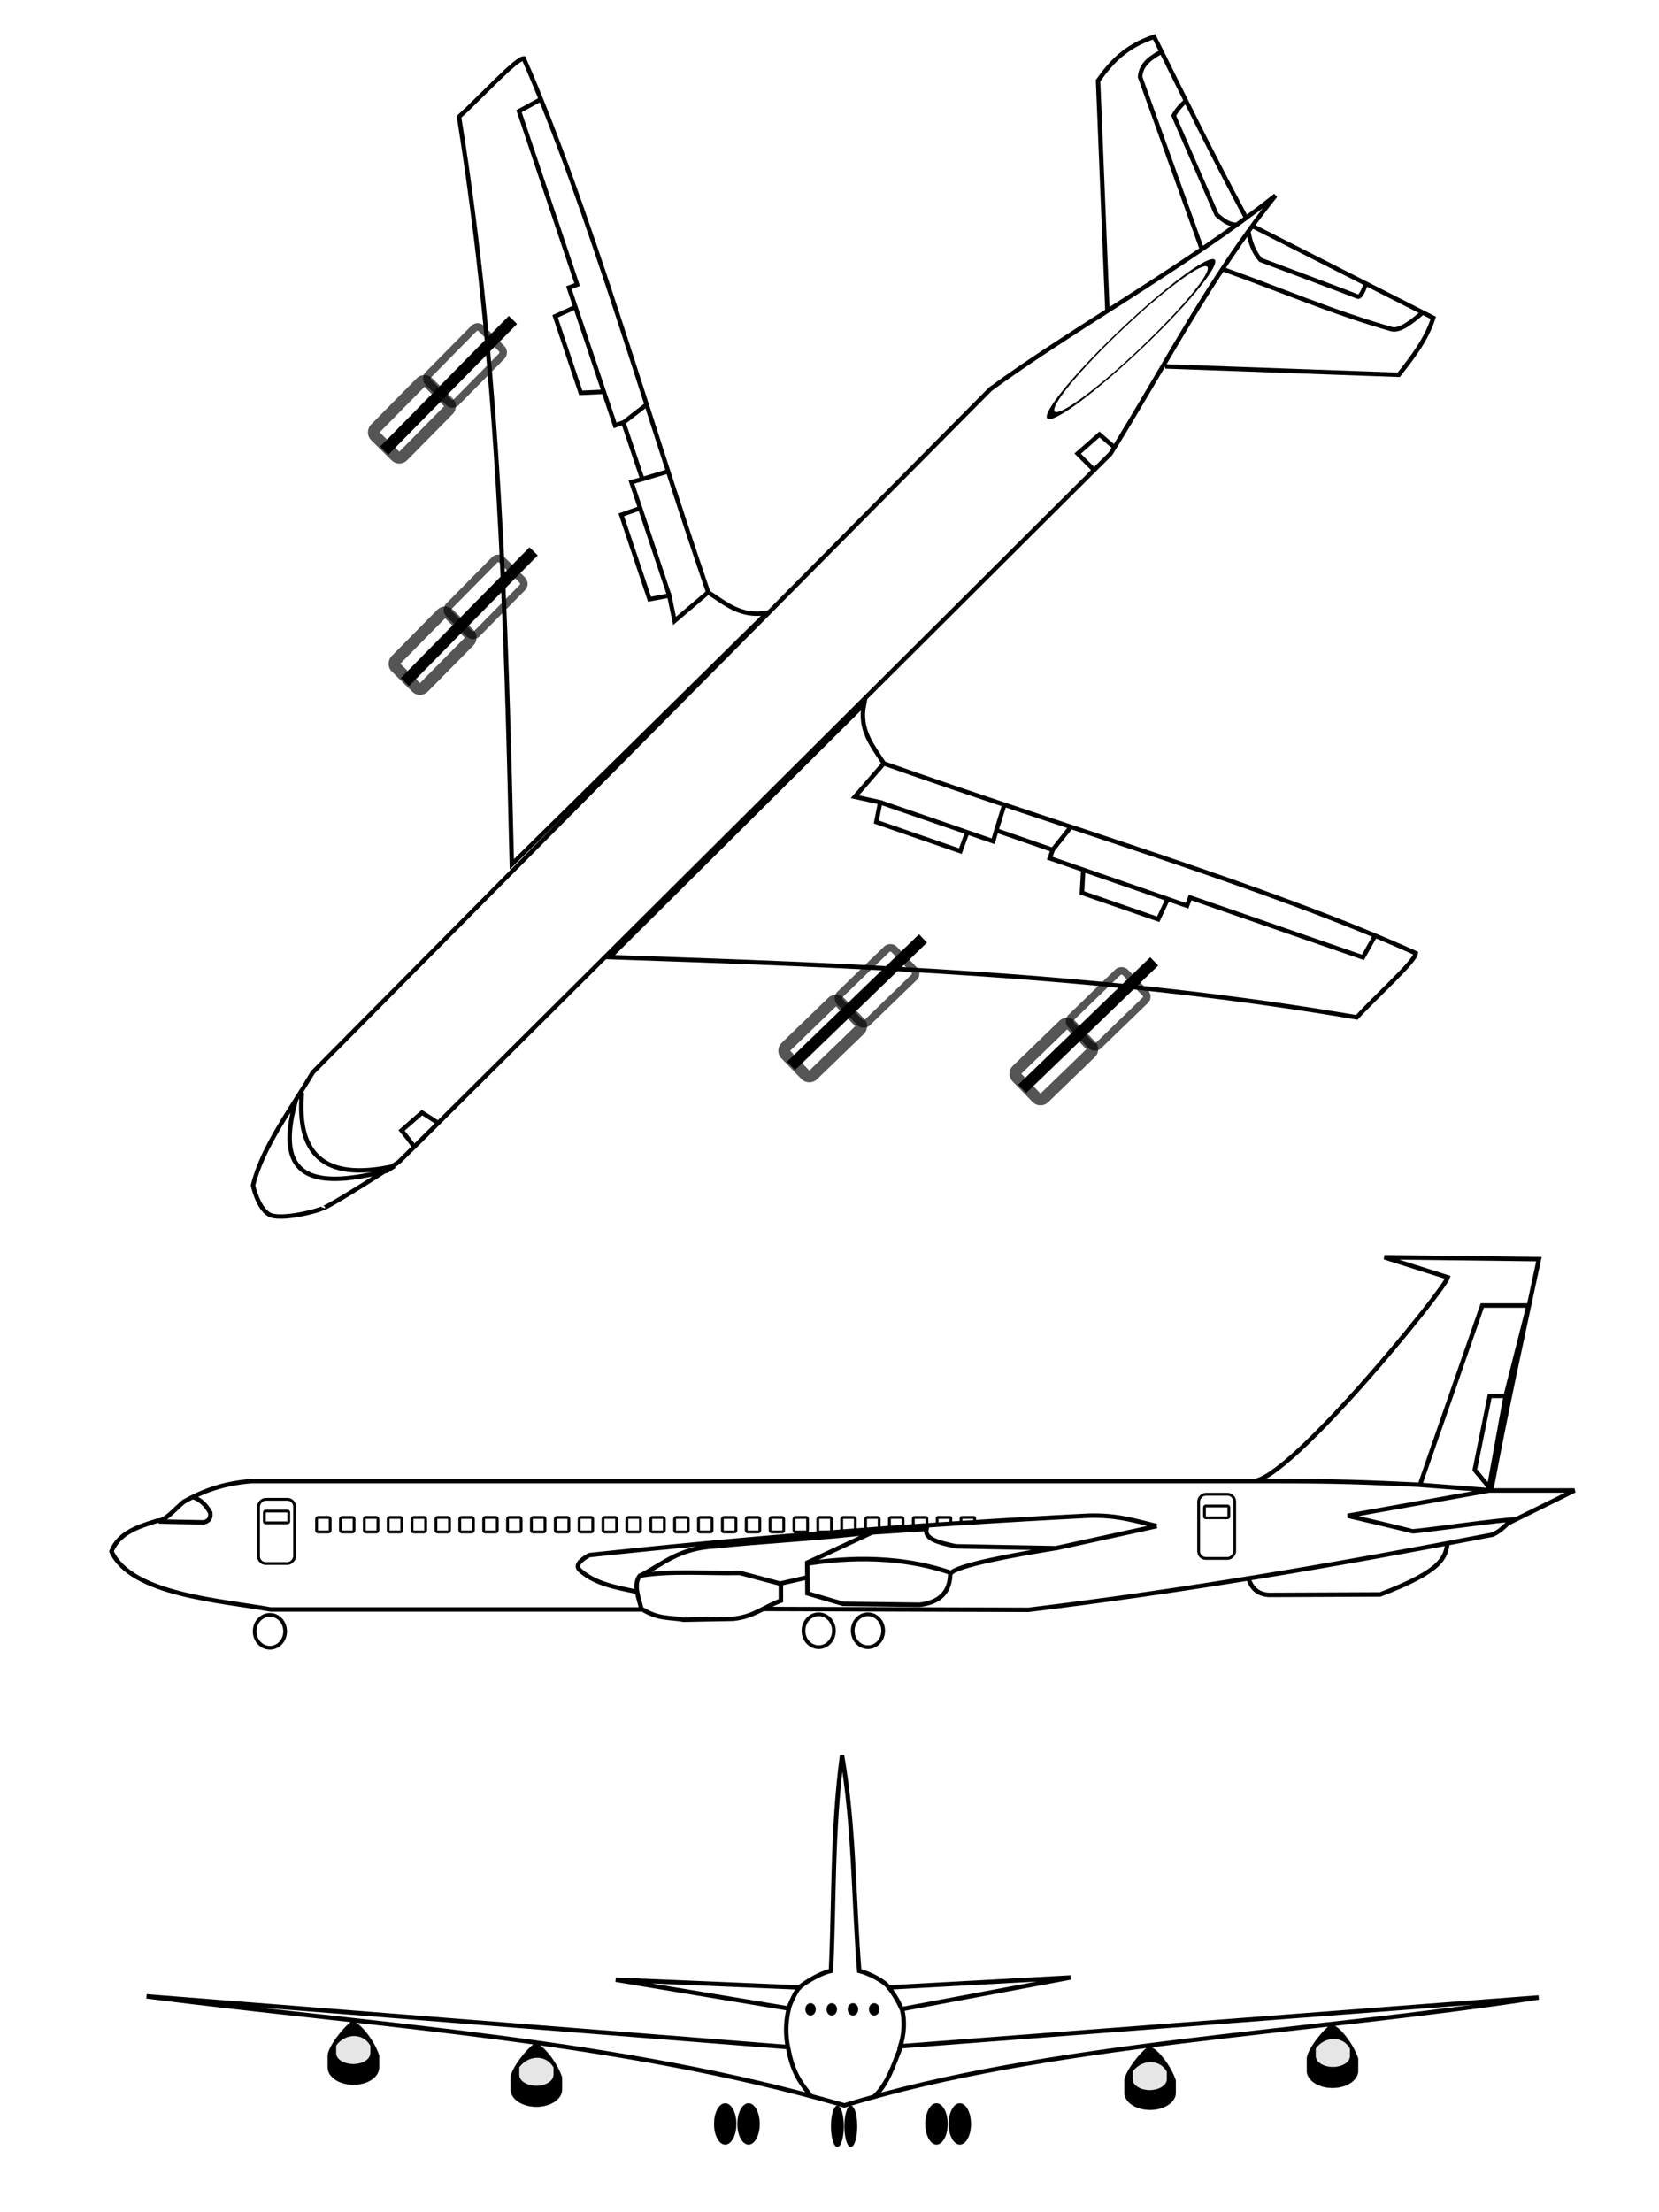 <?xml version="1.0" encoding="UTF-8" standalone="no"?>
<!-- Created with Inkscape (http://www.inkscape.org/) -->
<svg
   xmlns:dc="http://purl.org/dc/elements/1.1/"
   xmlns:cc="http://web.resource.org/cc/"
   xmlns:rdf="http://www.w3.org/1999/02/22-rdf-syntax-ns#"
   xmlns:svg="http://www.w3.org/2000/svg"
   xmlns="http://www.w3.org/2000/svg"
   xmlns:sodipodi="http://sodipodi.sourceforge.net/DTD/sodipodi-0.dtd"
   xmlns:inkscape="http://www.inkscape.org/namespaces/inkscape"
   id="svg2211"
   sodipodi:version="0.32"
   inkscape:version="0.45.1"
   width="768"
   height="1024"
   version="1.0"
   sodipodi:docbase="C:\Documents and Settings\Operator\Moje dokumenty"
   sodipodi:docname="B707_szkic_180805.jpg.svg"
   inkscape:output_extension="org.inkscape.output.svg.inkscape">
  <defs
     id="defs2214" />
  <sodipodi:namedview
     inkscape:window-height="721"
     inkscape:window-width="1024"
     inkscape:pageshadow="2"
     inkscape:pageopacity="0.0"
     guidetolerance="10.0"
     gridtolerance="10.0"
     objecttolerance="10.0"
     borderopacity="1.0"
     bordercolor="#666666"
     pagecolor="#ffffff"
     id="base"
     inkscape:zoom="0.50000001"
     inkscape:cx="763.29"
     inkscape:cy="516.31779"
     inkscape:window-x="0"
     inkscape:window-y="20"
     inkscape:current-layer="svg2211"
     showguides="true"
     inkscape:guide-bbox="true"
     width="768px"
     height="1024px" />
  <g
     id="g7342"
     transform="matrix(2.054,0,0,2.054,31.54,-16.832)">
    <g
       style="stroke:#000000;stroke-opacity:1"
       id="g2176">
      <g
         style="stroke:#000000;stroke-opacity:1"
         id="g6139">
        <path
           id="path4185"
           d="M 75.893,161.905 L 104.911,132.44"
           style="fill:none;fill-rule:evenodd;stroke:#000000;stroke-width:2.6;stroke-linecap:butt;stroke-linejoin:miter;stroke-miterlimit:4;stroke-dasharray:none;stroke-opacity:1" />
        <g
           style="stroke:#000000;stroke-opacity:1"
           transform="matrix(0.454,0.448,-0.448,0.454,125.185,65.765)"
           id="g6129">
          <rect
             style="opacity:0.665;fill:none;fill-opacity:1;stroke:#000000;stroke-width:4.08;stroke-linecap:round;stroke-linejoin:miter;stroke-miterlimit:4;stroke-dasharray:none;stroke-opacity:1"
             id="rect5156"
             width="13.839"
             height="26.637"
             x="43.118"
             y="133.482"
             ry="1.785"
             rx="1.785" />
          <rect
             style="opacity:0.665;fill:none;fill-opacity:1;stroke:#000000;stroke-width:2.668;stroke-linecap:round;stroke-linejoin:miter;stroke-miterlimit:4;stroke-dasharray:none;stroke-opacity:1"
             id="rect5158"
             width="13.839"
             height="26.637"
             x="43.118"
             y="106.771"
             ry="1.785"
             rx="1.785" />
        </g>
      </g>
      <g
         style="stroke:#000000;stroke-opacity:1"
         id="g6145"
         transform="translate(-4.66,-52.147)">
        <path
           id="path6147"
           d="M 75.893,161.905 L 104.911,132.44"
           style="fill:none;fill-rule:evenodd;stroke:#000000;stroke-width:2.6;stroke-linecap:butt;stroke-linejoin:miter;stroke-miterlimit:4;stroke-dasharray:none;stroke-opacity:1" />
        <g
           style="stroke:#000000;stroke-opacity:1"
           transform="matrix(0.454,0.448,-0.448,0.454,125.185,65.765)"
           id="g6149">
          <rect
             style="opacity:0.665;fill:none;fill-opacity:1;stroke:#000000;stroke-width:4.08;stroke-linecap:round;stroke-linejoin:miter;stroke-miterlimit:4;stroke-dasharray:none;stroke-opacity:1"
             id="rect6151"
             width="13.839"
             height="26.637"
             x="43.118"
             y="133.482"
             ry="1.785"
             rx="1.785" />
          <rect
             style="opacity:0.665;fill:none;fill-opacity:1;stroke:#000000;stroke-width:2.668;stroke-linecap:round;stroke-linejoin:miter;stroke-miterlimit:4;stroke-dasharray:none;stroke-opacity:1"
             id="rect6153"
             width="13.839"
             height="26.637"
             x="43.118"
             y="106.771"
             ry="1.785"
             rx="1.785" />
        </g>
      </g>
      <path
         id="path2220"
         style="fill:none;fill-rule:evenodd;stroke:#000000;stroke-width:1px;stroke-linecap:butt;stroke-linejoin:miter;stroke-opacity:1"
         d="M 100,202.976 C 98.638,146.391 97.221,91.274 88.095,34.524 C 92.957,30.134 100.92,21.4 102.679,21.354 C 117.372,54.875 130.468,101.562 144.258,141.667 C 148.144,144.178 151.648,147.378 157.544,146.271 L 100,202.976 z M 106.366,30.666 L 101.621,33.261 L 114.721,72.337 L 112.862,73.016 L 114.329,77.392 L 109.752,79.486 L 115.532,96.727 L 120.73,96.484 L 123.27,104.062 L 125.138,103.407 L 129.416,116.168 L 126.954,116.845 L 128.925,122.724 L 124.666,124.222 L 131.038,143.229 L 135.487,142.395 L 136.673,148.115 L 144.251,141.672 M 125.13,103.441 L 130.469,99.293 M 129.464,116.146 L 135.305,114.397 M 128.925,122.712 L 135.491,142.411 M 114.336,77.394 L 120.728,96.476"
         sodipodi:nodetypes="cccccccccccccccccccccccccccccccc" />
    </g>
    <g
       style="stroke:#000000;stroke-opacity:1"
       transform="matrix(9.9486553e-3,-1,-1,-9.9486553e-3,324.072,325.901)"
       id="g2189">
      <g
         style="stroke:#000000;stroke-opacity:1"
         id="g2191">
        <path
           id="path2193"
           d="M 75.893,161.905 L 104.911,132.44"
           style="fill:none;fill-rule:evenodd;stroke:#000000;stroke-width:2.6;stroke-linecap:butt;stroke-linejoin:miter;stroke-miterlimit:4;stroke-dasharray:none;stroke-opacity:1" />
        <g
           style="stroke:#000000;stroke-opacity:1"
           transform="matrix(0.454,0.448,-0.448,0.454,125.185,65.765)"
           id="g2195">
          <rect
             style="opacity:0.665;fill:none;fill-opacity:1;stroke:#000000;stroke-width:4.08;stroke-linecap:round;stroke-linejoin:miter;stroke-miterlimit:4;stroke-dasharray:none;stroke-opacity:1"
             id="rect2197"
             width="13.839"
             height="26.637"
             x="43.118"
             y="133.482"
             ry="1.785"
             rx="1.785" />
          <rect
             style="opacity:0.665;fill:none;fill-opacity:1;stroke:#000000;stroke-width:2.668;stroke-linecap:round;stroke-linejoin:miter;stroke-miterlimit:4;stroke-dasharray:none;stroke-opacity:1"
             id="rect2199"
             width="13.839"
             height="26.637"
             x="43.118"
             y="106.771"
             ry="1.785"
             rx="1.785" />
        </g>
      </g>
      <g
         style="stroke:#000000;stroke-opacity:1"
         id="g2201"
         transform="translate(-4.66,-52.147)">
        <path
           id="path2203"
           d="M 75.893,161.905 L 104.911,132.44"
           style="fill:none;fill-rule:evenodd;stroke:#000000;stroke-width:2.6;stroke-linecap:butt;stroke-linejoin:miter;stroke-miterlimit:4;stroke-dasharray:none;stroke-opacity:1" />
        <g
           style="stroke:#000000;stroke-opacity:1"
           transform="matrix(0.454,0.448,-0.448,0.454,125.185,65.765)"
           id="g2205">
          <rect
             style="opacity:0.665;fill:none;fill-opacity:1;stroke:#000000;stroke-width:4.08;stroke-linecap:round;stroke-linejoin:miter;stroke-miterlimit:4;stroke-dasharray:none;stroke-opacity:1"
             id="rect2207"
             width="13.839"
             height="26.637"
             x="43.118"
             y="133.482"
             ry="1.785"
             rx="1.785" />
          <rect
             style="opacity:0.665;fill:none;fill-opacity:1;stroke:#000000;stroke-width:2.668;stroke-linecap:round;stroke-linejoin:miter;stroke-miterlimit:4;stroke-dasharray:none;stroke-opacity:1"
             id="rect2209"
             width="13.839"
             height="26.637"
             x="43.118"
             y="106.771"
             ry="1.785"
             rx="1.785" />
        </g>
      </g>
      <path
         id="path2211"
         style="fill:none;fill-rule:evenodd;stroke:#000000;stroke-width:1px;stroke-linecap:butt;stroke-linejoin:miter;stroke-opacity:1"
         d="M 100,202.976 C 98.638,146.391 97.221,91.274 88.095,34.524 C 92.957,30.134 100.92,21.4 102.679,21.354 C 117.372,54.875 130.468,101.562 144.258,141.667 C 148.144,144.178 151.648,147.378 157.544,146.271 L 100,202.976 z M 106.366,30.666 L 101.621,33.261 L 114.721,72.337 L 112.862,73.016 L 114.329,77.392 L 109.752,79.486 L 115.532,96.727 L 120.73,96.484 L 123.27,104.062 L 125.138,103.407 L 129.416,116.168 L 126.954,116.845 L 128.925,122.724 L 124.666,124.222 L 131.038,143.229 L 135.487,142.395 L 136.673,148.115 L 144.251,141.672 M 125.13,103.441 L 130.469,99.293 M 129.464,116.146 L 135.305,114.397 M 128.925,122.712 L 135.491,142.411 M 114.336,77.394 L 120.728,96.476"
         sodipodi:nodetypes="cccccccccccccccccccccccccccccccc" />
    </g>
    <path
       d="M 205.208 72.321 A 2.679 11.756 0 1 1  199.851,72.321 A 2.679 11.756 0 1 1  205.208 72.321 z"
       sodipodi:ry="11.755952"
       sodipodi:rx="2.6785715"
       sodipodi:cy="72.321434"
       sodipodi:cx="202.52975"
       id="path3218"
       style="opacity:0;fill:#ff0000;fill-opacity:1;stroke:#000000;stroke-width:17.7;stroke-linecap:round;stroke-linejoin:miter;stroke-miterlimit:4;stroke-dasharray:none;stroke-opacity:1"
       sodipodi:type="arc" />
    <path
       transform="matrix(4.1942294e-2,4.2775187e-2,-0.329,0.312,250.888,23.713)"
       d="M 658.619 111.91 A 51.013 54.548 0 1 1  556.594,111.91 A 51.013 54.548 0 1 1  658.619 111.91 z"
       sodipodi:ry="54.548237"
       sodipodi:rx="51.012703"
       sodipodi:cy="111.91016"
       sodipodi:cx="607.60675"
       id="path4169"
       style="fill:none;fill-opacity:1;fill-rule:evenodd;stroke:#000000;stroke-width:5.078;stroke-linecap:round;stroke-linejoin:miter;stroke-miterlimit:4;stroke-dasharray:none;stroke-dashoffset:0;stroke-opacity:1"
       sodipodi:type="arc" />
    <path
       sodipodi:nodetypes="cccccccscsccccccccccccccccsccccccccccccccccc"
       d="M 266.849,59.092 L 307.676,79.821 C 306.162,84.641 303.051,88.663 299.889,92.659 L 247.277,90.765 M 207.923,95.815 L 55.137,249.864 C 50.171,258.308 43.811,266.626 41.669,275.328 C 41.669,275.328 42.709,280.296 45.246,281.852 C 47.809,283.423 57.296,280.848 57.452,280.379 C 57.249,281.194 73.598,270.724 74.499,270.067 C 75.259,269.512 234.893,110.486 234.893,110.486 M 207.844,95.894 C 226.209,82.413 252.252,68.051 272.11,52.252 C 257.129,71.043 247.017,91.05 234.86,110.547 M 234.229,78.138 L 232.125,26.367 C 234.917,22.463 238.091,18.723 244.752,16.476 C 251.923,30.894 258.029,43.393 265.481,57.251 M 246.225,19.949 C 243.27,21.57 241.782,23.114 241.595,25.525 L 255.484,64.248 M 252.117,30.787 C 250.698,31.944 249.798,33.102 249.171,34.259 L 258.852,56.567 C 260.641,58.13 261.612,58.725 263.271,58.882 M 292.523,72.035 C 292.523,72.035 291.433,75.451 290.591,75.03 C 289.749,74.609 268.743,66.773 268.743,66.773 C 267.136,64.9 266.431,62.727 266.007,60.46 M 260.325,68.878 C 273.001,73.384 284.981,78.586 298.354,82.395 C 300.308,82.769 302.823,80.712 305.361,78.558 M 231.25,114.137 L 227.53,110.417 L 232.44,106.101 L 235.751,108.966 M 52.679,254.464 C 51.519,267.89 57.229,274.602 73.512,270.982 L 71.875,272.024 C 56.879,275.808 45.883,275.13 51.339,256.101 M 78.125,266.964 C 77.976,266.369 75.149,262.946 75.149,262.946 L 79.762,258.929 L 83.482,261.31"
       style="fill:none;fill-rule:evenodd;stroke:#000000;stroke-width:1px;stroke-linecap:butt;stroke-linejoin:miter;stroke-opacity:1"
       id="path2213" />
  </g>
  <g
     id="g8563">
    <g
       transform="matrix(2.06,0,0,2.06,761.406,74.952)"
       id="g10284"
       style="stroke:#000000;stroke-opacity:1">
      <rect
         transform="scale(1,-1)"
         style="fill:none;fill-opacity:1;fill-rule:evenodd;stroke:#000000;stroke-width:0.632;stroke-linecap:round;stroke-linejoin:miter;stroke-miterlimit:4;stroke-dasharray:none;stroke-dashoffset:0;stroke-opacity:1"
         id="rect7086"
         width="8.1"
         height="14.429"
         x="-311.516"
         y="-314.934"
         ry="1.625"
         rx="1.625" />
      <rect
         transform="scale(1,-1)"
         style="fill:none;fill-opacity:1;fill-rule:evenodd;stroke:#000000;stroke-width:0.632;stroke-linecap:round;stroke-linejoin:miter;stroke-miterlimit:4;stroke-dasharray:none;stroke-dashoffset:0;stroke-opacity:1"
         id="rect10208"
         width="5.478"
         height="2.644"
         x="-310.206"
         y="-305.797"
         ry="0.298"
         rx="0.298" />
    </g>
    <rect
       transform="scale(1,-1)"
       ry="0.76"
       y="-709.124"
       x="146.553"
       height="6.748"
       width="6.3"
       id="rect10216"
       style="fill:none;fill-opacity:1;fill-rule:evenodd;stroke:#000000;stroke-width:1.302;stroke-linecap:round;stroke-linejoin:miter;stroke-miterlimit:4;stroke-dasharray:none;stroke-dashoffset:0;stroke-opacity:1"
       rx="0.76" />
    <rect
       transform="scale(1,-1)"
       ry="0.76"
       y="-709.124"
       x="157.603"
       height="6.748"
       width="6.3"
       id="rect10218"
       style="fill:none;fill-opacity:1;fill-rule:evenodd;stroke:#000000;stroke-width:1.302;stroke-linecap:round;stroke-linejoin:miter;stroke-miterlimit:4;stroke-dasharray:none;stroke-dashoffset:0;stroke-opacity:1"
       rx="0.76" />
    <rect
       transform="scale(1,-1)"
       ry="0.76"
       y="-709.124"
       x="168.653"
       height="6.748"
       width="6.3"
       id="rect10220"
       style="fill:none;fill-opacity:1;fill-rule:evenodd;stroke:#000000;stroke-width:1.302;stroke-linecap:round;stroke-linejoin:miter;stroke-miterlimit:4;stroke-dasharray:none;stroke-dashoffset:0;stroke-opacity:1"
       rx="0.76" />
    <rect
       transform="scale(1,-1)"
       ry="0.76"
       y="-709.124"
       x="179.703"
       height="6.748"
       width="6.3"
       id="rect10222"
       style="fill:none;fill-opacity:1;fill-rule:evenodd;stroke:#000000;stroke-width:1.302;stroke-linecap:round;stroke-linejoin:miter;stroke-miterlimit:4;stroke-dasharray:none;stroke-dashoffset:0;stroke-opacity:1"
       rx="0.76" />
    <rect
       transform="scale(1,-1)"
       ry="0.76"
       y="-709.124"
       x="190.752"
       height="6.748"
       width="6.3"
       id="rect10224"
       style="fill:none;fill-opacity:1;fill-rule:evenodd;stroke:#000000;stroke-width:1.302;stroke-linecap:round;stroke-linejoin:miter;stroke-miterlimit:4;stroke-dasharray:none;stroke-dashoffset:0;stroke-opacity:1"
       rx="0.76" />
    <rect
       transform="scale(1,-1)"
       ry="0.76"
       y="-709.124"
       x="201.802"
       height="6.748"
       width="6.3"
       id="rect10226"
       style="fill:none;fill-opacity:1;fill-rule:evenodd;stroke:#000000;stroke-width:1.302;stroke-linecap:round;stroke-linejoin:miter;stroke-miterlimit:4;stroke-dasharray:none;stroke-dashoffset:0;stroke-opacity:1"
       rx="0.76" />
    <rect
       transform="scale(1,-1)"
       ry="0.76"
       y="-709.124"
       x="212.852"
       height="6.748"
       width="6.3"
       id="rect10228"
       style="fill:none;fill-opacity:1;fill-rule:evenodd;stroke:#000000;stroke-width:1.302;stroke-linecap:round;stroke-linejoin:miter;stroke-miterlimit:4;stroke-dasharray:none;stroke-dashoffset:0;stroke-opacity:1"
       rx="0.76" />
    <rect
       transform="scale(1,-1)"
       ry="0.76"
       y="-709.124"
       x="223.902"
       height="6.748"
       width="6.3"
       id="rect10230"
       style="fill:none;fill-opacity:1;fill-rule:evenodd;stroke:#000000;stroke-width:1.302;stroke-linecap:round;stroke-linejoin:miter;stroke-miterlimit:4;stroke-dasharray:none;stroke-dashoffset:0;stroke-opacity:1"
       rx="0.76" />
    <rect
       transform="scale(1,-1)"
       ry="0.76"
       y="-709.124"
       x="234.952"
       height="6.748"
       width="6.3"
       id="rect10232"
       style="fill:none;fill-opacity:1;fill-rule:evenodd;stroke:#000000;stroke-width:1.302;stroke-linecap:round;stroke-linejoin:miter;stroke-miterlimit:4;stroke-dasharray:none;stroke-dashoffset:0;stroke-opacity:1"
       rx="0.76" />
    <rect
       transform="scale(1,-1)"
       ry="0.76"
       y="-709.124"
       x="246.001"
       height="6.748"
       width="6.3"
       id="rect10234"
       style="fill:none;fill-opacity:1;fill-rule:evenodd;stroke:#000000;stroke-width:1.302;stroke-linecap:round;stroke-linejoin:miter;stroke-miterlimit:4;stroke-dasharray:none;stroke-dashoffset:0;stroke-opacity:1"
       rx="0.76" />
    <rect
       transform="scale(1,-1)"
       ry="0.76"
       y="-709.124"
       x="257.051"
       height="6.748"
       width="6.3"
       id="rect10236"
       style="fill:none;fill-opacity:1;fill-rule:evenodd;stroke:#000000;stroke-width:1.302;stroke-linecap:round;stroke-linejoin:miter;stroke-miterlimit:4;stroke-dasharray:none;stroke-dashoffset:0;stroke-opacity:1"
       rx="0.76" />
    <rect
       transform="scale(1,-1)"
       ry="0.76"
       y="-709.124"
       x="268.101"
       height="6.748"
       width="6.3"
       id="rect10238"
       style="fill:none;fill-opacity:1;fill-rule:evenodd;stroke:#000000;stroke-width:1.302;stroke-linecap:round;stroke-linejoin:miter;stroke-miterlimit:4;stroke-dasharray:none;stroke-dashoffset:0;stroke-opacity:1"
       rx="0.76" />
    <rect
       transform="scale(1,-1)"
       ry="0.76"
       y="-709.124"
       x="279.151"
       height="6.748"
       width="6.3"
       id="rect10240"
       style="fill:none;fill-opacity:1;fill-rule:evenodd;stroke:#000000;stroke-width:1.302;stroke-linecap:round;stroke-linejoin:miter;stroke-miterlimit:4;stroke-dasharray:none;stroke-dashoffset:0;stroke-opacity:1"
       rx="0.76" />
    <rect
       transform="scale(1,-1)"
       ry="0.76"
       y="-709.124"
       x="290.2"
       height="6.748"
       width="6.3"
       id="rect10242"
       style="fill:none;fill-opacity:1;fill-rule:evenodd;stroke:#000000;stroke-width:1.302;stroke-linecap:round;stroke-linejoin:miter;stroke-miterlimit:4;stroke-dasharray:none;stroke-dashoffset:0;stroke-opacity:1"
       rx="0.76" />
    <rect
       transform="scale(1,-1)"
       ry="0.76"
       y="-709.124"
       x="301.25"
       height="6.748"
       width="6.3"
       id="rect10244"
       style="fill:none;fill-opacity:1;fill-rule:evenodd;stroke:#000000;stroke-width:1.302;stroke-linecap:round;stroke-linejoin:miter;stroke-miterlimit:4;stroke-dasharray:none;stroke-dashoffset:0;stroke-opacity:1"
       rx="0.76" />
    <rect
       transform="scale(1,-1)"
       ry="0.76"
       y="-709.124"
       x="312.3"
       height="6.748"
       width="6.3"
       id="rect10246"
       style="fill:none;fill-opacity:1;fill-rule:evenodd;stroke:#000000;stroke-width:1.302;stroke-linecap:round;stroke-linejoin:miter;stroke-miterlimit:4;stroke-dasharray:none;stroke-dashoffset:0;stroke-opacity:1"
       rx="0.76" />
    <rect
       transform="scale(1,-1)"
       ry="0.76"
       y="-709.124"
       x="323.35"
       height="6.748"
       width="6.3"
       id="rect10248"
       style="fill:none;fill-opacity:1;fill-rule:evenodd;stroke:#000000;stroke-width:1.302;stroke-linecap:round;stroke-linejoin:miter;stroke-miterlimit:4;stroke-dasharray:none;stroke-dashoffset:0;stroke-opacity:1"
       rx="0.76" />
    <rect
       transform="scale(1,-1)"
       ry="0.76"
       y="-709.124"
       x="334.4"
       height="6.748"
       width="6.3"
       id="rect10250"
       style="fill:none;fill-opacity:1;fill-rule:evenodd;stroke:#000000;stroke-width:1.302;stroke-linecap:round;stroke-linejoin:miter;stroke-miterlimit:4;stroke-dasharray:none;stroke-dashoffset:0;stroke-opacity:1"
       rx="0.76" />
    <rect
       transform="scale(1,-1)"
       ry="0.76"
       y="-709.124"
       x="345.449"
       height="6.748"
       width="6.3"
       id="rect10252"
       style="fill:none;fill-opacity:1;fill-rule:evenodd;stroke:#000000;stroke-width:1.302;stroke-linecap:round;stroke-linejoin:miter;stroke-miterlimit:4;stroke-dasharray:none;stroke-dashoffset:0;stroke-opacity:1"
       rx="0.76" />
    <rect
       transform="scale(1,-1)"
       ry="0.76"
       y="-709.124"
       x="356.499"
       height="6.748"
       width="6.3"
       id="rect10254"
       style="fill:none;fill-opacity:1;fill-rule:evenodd;stroke:#000000;stroke-width:1.302;stroke-linecap:round;stroke-linejoin:miter;stroke-miterlimit:4;stroke-dasharray:none;stroke-dashoffset:0;stroke-opacity:1"
       rx="0.76" />
    <rect
       transform="scale(1,-1)"
       ry="0.76"
       y="-709.124"
       x="367.549"
       height="6.748"
       width="6.3"
       id="rect10256"
       style="fill:none;fill-opacity:1;fill-rule:evenodd;stroke:#000000;stroke-width:1.302;stroke-linecap:round;stroke-linejoin:miter;stroke-miterlimit:4;stroke-dasharray:none;stroke-dashoffset:0;stroke-opacity:1"
       rx="0.76" />
    <rect
       transform="scale(1,-1)"
       ry="0.76"
       y="-709.124"
       x="378.599"
       height="6.748"
       width="6.3"
       id="rect10258"
       style="fill:none;fill-opacity:1;fill-rule:evenodd;stroke:#000000;stroke-width:1.302;stroke-linecap:round;stroke-linejoin:miter;stroke-miterlimit:4;stroke-dasharray:none;stroke-dashoffset:0;stroke-opacity:1"
       rx="0.76" />
    <rect
       transform="scale(1,-1)"
       ry="0.76"
       y="-709.124"
       x="389.649"
       height="6.748"
       width="6.3"
       id="rect10260"
       style="fill:none;fill-opacity:1;fill-rule:evenodd;stroke:#000000;stroke-width:1.302;stroke-linecap:round;stroke-linejoin:miter;stroke-miterlimit:4;stroke-dasharray:none;stroke-dashoffset:0;stroke-opacity:1"
       rx="0.76" />
    <rect
       transform="scale(1,-1)"
       ry="0.76"
       y="-709.124"
       x="400.698"
       height="6.748"
       width="6.3"
       id="rect10262"
       style="fill:none;fill-opacity:1;fill-rule:evenodd;stroke:#000000;stroke-width:1.302;stroke-linecap:round;stroke-linejoin:miter;stroke-miterlimit:4;stroke-dasharray:none;stroke-dashoffset:0;stroke-opacity:1"
       rx="0.76" />
    <rect
       transform="scale(1,-1)"
       ry="0.674"
       y="-708.358"
       x="411.748"
       height="5.981"
       width="6.3"
       id="rect10264"
       style="fill:none;fill-opacity:1;fill-rule:evenodd;stroke:#000000;stroke-width:1.302;stroke-linecap:round;stroke-linejoin:miter;stroke-miterlimit:4;stroke-dasharray:none;stroke-dashoffset:0;stroke-opacity:1"
       rx="0.674" />
    <rect
       transform="scale(1,-1)"
       ry="0.57"
       y="-707.438"
       x="422.798"
       height="5.061"
       width="6.3"
       id="rect10266"
       style="fill:none;fill-opacity:1;fill-rule:evenodd;stroke:#000000;stroke-width:1.302;stroke-linecap:round;stroke-linejoin:miter;stroke-miterlimit:4;stroke-dasharray:none;stroke-dashoffset:0;stroke-opacity:1"
       rx="0.57" />
    <rect
       transform="scale(1,-1)"
       ry="0.346"
       y="-705.445"
       x="433.848"
       height="3.069"
       width="6.3"
       id="rect10268"
       style="fill:none;fill-opacity:1;fill-rule:evenodd;stroke:#000000;stroke-width:1.302;stroke-linecap:round;stroke-linejoin:miter;stroke-miterlimit:4;stroke-dasharray:none;stroke-dashoffset:0;stroke-opacity:1"
       rx="0.346" />
    <rect
       transform="scale(1,-1)"
       ry="0.311"
       y="-705.138"
       x="444.898"
       height="2.762"
       width="6.3"
       id="rect10270"
       style="fill:none;fill-opacity:1;fill-rule:evenodd;stroke:#000000;stroke-width:1.302;stroke-linecap:round;stroke-linejoin:miter;stroke-miterlimit:4;stroke-dasharray:none;stroke-dashoffset:0;stroke-opacity:1"
       rx="0.311" />
    <g
       transform="matrix(2.06,0,0,2.06,1196.604,72.613)"
       id="g10288"
       style="stroke:#000000;stroke-opacity:1">
      <rect
         transform="scale(1,-1)"
         style="fill:none;fill-opacity:1;fill-rule:evenodd;stroke:#000000;stroke-width:0.632;stroke-linecap:round;stroke-linejoin:miter;stroke-miterlimit:4;stroke-dasharray:none;stroke-dashoffset:0;stroke-opacity:1"
         id="rect10290"
         width="8.1"
         height="14.429"
         x="-311.516"
         y="-314.934"
         ry="1.625"
         rx="1.625" />
      <rect
         transform="scale(1,-1)"
         style="fill:none;fill-opacity:1;fill-rule:evenodd;stroke:#000000;stroke-width:0.632;stroke-linecap:round;stroke-linejoin:miter;stroke-miterlimit:4;stroke-dasharray:none;stroke-dashoffset:0;stroke-opacity:1"
         id="rect10292"
         width="5.478"
         height="2.644"
         x="-310.206"
         y="-305.797"
         ry="0.298"
         rx="0.298" />
    </g>
    <path
       sodipodi:nodetypes="cccccc"
       id="path10314"
       d="M 373.688,723.745 L 373.77,737.543 L 390.243,742.39 L 425.799,742.823 C 435.558,741.652 439.951,736.456 439.902,727.927 C 412.714,718.689 386.241,721.889 373.688,723.745 z "
       style="fill:none;fill-rule:evenodd;stroke:#000000;stroke-width:2.06px;stroke-linecap:butt;stroke-linejoin:miter;stroke-opacity:1" />
    <path
       sodipodi:nodetypes="ccccccccccccccccccccccccccccccccccccccccccccccccccscccccccccccccc"
       d="M 116.316,685.588 C 103.895,686.613 94.627,689.766 85.097,695.127 C 80.956,698.459 76.471,704.197 72.848,703.908 C 63.986,706.674 55.104,709.419 51.601,718.108 C 60.746,738.176 101.922,740.792 125.313,744.991 L 297.019,744.991 M 73.715,704.233 C 74.148,704.341 94.202,704.666 94.202,704.666 C 96.017,704.296 97.72,703.362 97.346,700.222 C 95.63,697.109 93.379,694.455 89.65,693.067 M 116.208,685.588 C 120.544,685.588 590.567,685.588 590.567,685.588 C 619.473,685.589 631.993,686.085 658.132,687.335 M 580.083,685.586 C 596.924,685.331 668.616,597.159 670.241,591.28 L 640.865,581.957 L 712.409,582.824 C 704.801,618.49 696.945,654.121 690.295,689.924 L 728.886,689.924 L 698.1,705.1 C 695.852,707.174 693.646,709.32 690.803,710.404 C 619.63,724.149 548.905,736.326 476.096,745.166 L 353.625,744.762 M 535.447,706.374 C 525.905,704.078 517.225,701.179 503.794,701.605 C 423.713,705.694 350.063,711.581 272.738,719.842 C 267.091,723.088 266.723,725.162 268.402,726.78 C 275.406,733.161 285.048,734.707 294.418,736.753 M 296.152,729.382 C 292.998,733.562 295.849,740.101 296.892,744.663 C 304.874,749.642 309.576,748.521 316.531,749.761 L 339.503,749.327 C 349.261,748.242 353.552,743.837 361.494,740.936 L 361.494,733.131 L 342.547,728.081 C 327,728.391 310.25,726.897 296.152,729.382 z M 296.099,729.482 C 306.655,724.282 313.979,716.376 332.088,715.708 C 345.485,714.006 383.881,711.882 403.729,709.177 M 361.188,733.004 L 373.333,730.249 M 373.098,723.618 L 403.685,709.357 L 428.886,707.702 C 427.883,712.349 434.15,713.938 442.429,715.76 L 488.824,716.628 L 535.5,706.401 M 440.003,728.413 C 442.333,724.693 468.081,719.98 488.675,716.601 M 701.786,703.366 C 697.883,702.932 654.523,709.219 653.656,708.786 C 652.789,708.352 623.954,701.631 623.954,701.631 L 690.002,689.821 L 657.341,687.322 L 686.176,604.288 L 707.639,604.288 L 697.016,646.13 L 689.645,646.13 L 682.707,680.385 L 689.34,688.404 L 697.016,646.13 M 577.884,730.574 C 579.289,734.678 581.711,737.899 587.423,738.27 L 638.913,738.054 C 668.275,726.954 668.931,720.735 670.133,714.422"
       style="fill:none;fill-rule:evenodd;stroke:#000000;stroke-width:2.06px;stroke-linecap:butt;stroke-linejoin:miter;stroke-opacity:1"
       id="path8260" />
    <path
       transform="matrix(0.138,0,0,0.139,295.149,739.288)"
       d="M 658.619 111.91 A 51.013 54.548 0 1 1  556.594,111.91 A 51.013 54.548 0 1 1  658.619 111.91 z"
       sodipodi:ry="54.548237"
       sodipodi:rx="51.012703"
       sodipodi:cy="111.91016"
       sodipodi:cx="607.60675"
       id="path11326"
       style="fill:none;fill-opacity:1;fill-rule:evenodd;stroke:#000000;stroke-width:12.44;stroke-linecap:round;stroke-linejoin:miter;stroke-miterlimit:4;stroke-dasharray:none;stroke-dashoffset:0;stroke-opacity:1"
       sodipodi:type="arc" />
    <path
       transform="matrix(0.138,0,0,0.139,317.951,739.289)"
       d="M 658.619 111.91 A 51.013 54.548 0 1 1  556.594,111.91 A 51.013 54.548 0 1 1  658.619 111.91 z"
       sodipodi:ry="54.548237"
       sodipodi:rx="51.012703"
       sodipodi:cy="111.91016"
       sodipodi:cx="607.60675"
       id="path12298"
       style="fill:none;fill-opacity:1;fill-rule:evenodd;stroke:#000000;stroke-width:12.44;stroke-linecap:round;stroke-linejoin:miter;stroke-miterlimit:4;stroke-dasharray:none;stroke-dashoffset:0;stroke-opacity:1"
       sodipodi:type="arc" />
    <path
       transform="matrix(0.138,0,0,0.139,41.097,739.562)"
       d="M 658.619 111.91 A 51.013 54.548 0 1 1  556.594,111.91 A 51.013 54.548 0 1 1  658.619 111.91 z"
       sodipodi:ry="54.548237"
       sodipodi:rx="51.012703"
       sodipodi:cy="111.91016"
       sodipodi:cx="607.60675"
       id="path12300"
       style="fill:none;fill-opacity:1;fill-rule:evenodd;stroke:#000000;stroke-width:12.44;stroke-linecap:round;stroke-linejoin:miter;stroke-miterlimit:4;stroke-dasharray:none;stroke-dashoffset:0;stroke-opacity:1"
       sodipodi:type="arc" />
  </g>
  <g
     id="g7318"
     transform="matrix(2.054,0,0,2.054,1270.973,58.832)">
    <path
       sodipodi:nodetypes="cccsccc"
       id="rect3162"
       d="M -539.373,426.819 C -537.305,427.366 -534.283,431.563 -533.336,434.569 L -533.336,437.286 C -533.336,439.433 -535.917,441.161 -539.123,441.161 C -542.328,441.161 -544.909,439.433 -544.909,437.286 L -544.909,434.569 C -544.856,432.645 -541.32,428.053 -539.373,426.819 z "
       style="fill:#000000;fill-opacity:1;fill-rule:evenodd;stroke:#000000;stroke-width:0.051;stroke-linecap:round;stroke-linejoin:miter;stroke-miterlimit:4;stroke-dashoffset:0;stroke-opacity:1" />
    <path
       sodipodi:nodetypes="cccsccc"
       id="path4341"
       d="M -498.142,431.78 C -496.074,432.327 -493.052,436.524 -492.105,439.53 L -492.105,442.248 C -492.105,444.394 -494.686,446.123 -497.892,446.123 C -501.097,446.123 -503.678,444.394 -503.678,442.248 L -503.678,439.53 C -503.625,437.606 -500.089,433.014 -498.142,431.78 z "
       style="fill:#000000;fill-opacity:1;fill-rule:evenodd;stroke:#000000;stroke-width:0.051;stroke-linecap:round;stroke-linejoin:miter;stroke-miterlimit:4;stroke-dashoffset:0;stroke-opacity:1" />
    <path
       sodipodi:nodetypes="cccsccc"
       id="path4343"
       d="M -359.814,432.487 C -357.746,433.034 -354.724,437.231 -353.777,440.237 L -353.777,442.955 C -353.777,445.102 -356.358,446.83 -359.564,446.83 C -362.769,446.83 -365.35,445.102 -365.35,442.955 L -365.35,440.237 C -365.297,438.313 -361.762,433.721 -359.814,432.487 z "
       style="fill:#000000;fill-opacity:1;fill-rule:evenodd;stroke:#000000;stroke-width:0.051;stroke-linecap:round;stroke-linejoin:miter;stroke-miterlimit:4;stroke-dashoffset:0;stroke-opacity:1" />
    <path
       sodipodi:nodetypes="cccsccc"
       id="path4345"
       d="M -318.713,427.538 C -316.645,428.084 -313.624,432.281 -312.677,435.288 L -312.677,438.005 C -312.677,440.152 -315.258,441.88 -318.463,441.88 C -321.669,441.88 -324.25,440.152 -324.25,438.005 L -324.25,435.288 C -324.197,433.363 -320.661,428.772 -318.713,427.538 z "
       style="fill:#000000;fill-opacity:1;fill-rule:evenodd;stroke:#000000;stroke-width:0.051;stroke-linecap:round;stroke-linejoin:miter;stroke-miterlimit:4;stroke-dashoffset:0;stroke-opacity:1" />
    <g
       style="fill:#000000;fill-opacity:1"
       id="g4352">
      <path
         sodipodi:type="arc"
         style="fill:#000000;fill-opacity:1;fill-rule:evenodd;stroke:#000000;stroke-width:0.6;stroke-linecap:round;stroke-linejoin:miter;stroke-miterlimit:4;stroke-dasharray:none;stroke-dashoffset:0;stroke-opacity:1"
         id="path4337"
         sodipodi:cx="607.60675"
         sodipodi:cy="111.91016"
         sodipodi:rx="51.012703"
         sodipodi:ry="54.548237"
         d="M 658.619 111.91 A 51.013 54.548 0 1 1  556.594,111.91 A 51.013 54.548 0 1 1  658.619 111.91 z"
         transform="matrix(4.908655e-2,0,0,8.467222e-2,-485.158,440.524)" />
      <path
         sodipodi:type="arc"
         style="fill:#000000;fill-opacity:1;fill-rule:evenodd;stroke:#000000;stroke-width:0.6;stroke-linecap:round;stroke-linejoin:miter;stroke-miterlimit:4;stroke-dasharray:none;stroke-dashoffset:0;stroke-opacity:1"
         id="path4350"
         sodipodi:cx="607.60675"
         sodipodi:cy="111.91016"
         sodipodi:rx="51.012703"
         sodipodi:ry="54.548237"
         d="M 658.619 111.91 A 51.013 54.548 0 1 1  556.594,111.91 A 51.013 54.548 0 1 1  658.619 111.91 z"
         transform="matrix(4.908655e-2,0,0,8.467222e-2,-479.899,440.524)" />
    </g>
    <g
       style="fill:#000000;fill-opacity:1"
       transform="translate(47.619,-2.2168115e-4)"
       id="g4356">
      <path
         sodipodi:type="arc"
         style="fill:#000000;fill-opacity:1;fill-rule:evenodd;stroke:#000000;stroke-width:0.6;stroke-linecap:round;stroke-linejoin:miter;stroke-miterlimit:4;stroke-dasharray:none;stroke-dashoffset:0;stroke-opacity:1"
         id="path4358"
         sodipodi:cx="607.60675"
         sodipodi:cy="111.91016"
         sodipodi:rx="51.012703"
         sodipodi:ry="54.548237"
         d="M 658.619 111.91 A 51.013 54.548 0 1 1  556.594,111.91 A 51.013 54.548 0 1 1  658.619 111.91 z"
         transform="matrix(4.908655e-2,0,0,8.467222e-2,-485.158,440.524)" />
      <path
         sodipodi:type="arc"
         style="fill:#000000;fill-opacity:1;fill-rule:evenodd;stroke:#000000;stroke-width:0.6;stroke-linecap:round;stroke-linejoin:miter;stroke-miterlimit:4;stroke-dasharray:none;stroke-dashoffset:0;stroke-opacity:1"
         id="path4360"
         sodipodi:cx="607.60675"
         sodipodi:cy="111.91016"
         sodipodi:rx="51.012703"
         sodipodi:ry="54.548237"
         d="M 658.619 111.91 A 51.013 54.548 0 1 1  556.594,111.91 A 51.013 54.548 0 1 1  658.619 111.91 z"
         transform="matrix(4.908655e-2,0,0,8.467222e-2,-479.899,440.524)" />
    </g>
    <g
       transform="matrix(0.575,0,0,1,-168.233,0.53)"
       style="fill:#000000;fill-opacity:1"
       id="g6323">
      <path
         sodipodi:type="arc"
         style="fill:#000000;fill-opacity:1;fill-rule:evenodd;stroke:#000000;stroke-width:0.6;stroke-linecap:round;stroke-linejoin:miter;stroke-miterlimit:4;stroke-dasharray:none;stroke-dashoffset:0;stroke-opacity:1"
         id="path6325"
         sodipodi:cx="607.60675"
         sodipodi:cy="111.91016"
         sodipodi:rx="51.012703"
         sodipodi:ry="54.548237"
         d="M 658.619 111.91 A 51.013 54.548 0 1 1  556.594,111.91 A 51.013 54.548 0 1 1  658.619 111.91 z"
         transform="matrix(4.908655e-2,0,0,8.467222e-2,-485.158,440.524)" />
      <path
         sodipodi:type="arc"
         style="fill:#000000;fill-opacity:1;fill-rule:evenodd;stroke:#000000;stroke-width:0.6;stroke-linecap:round;stroke-linejoin:miter;stroke-miterlimit:4;stroke-dasharray:none;stroke-dashoffset:0;stroke-opacity:1"
         id="path6327"
         sodipodi:cx="607.60675"
         sodipodi:cy="111.91016"
         sodipodi:rx="51.012703"
         sodipodi:ry="54.548237"
         d="M 658.619 111.91 A 51.013 54.548 0 1 1  556.594,111.91 A 51.013 54.548 0 1 1  658.619 111.91 z"
         transform="matrix(4.908655e-2,0,0,8.467222e-2,-479.899,440.524)" />
    </g>
    <path
       sodipodi:nodetypes="ccccccccccccccccccccccc"
       d="M -429,367 C -431.243,384.013 -430.737,399.376 -431.5,415.5 C -434.586,416.181 -438.511,418.991 -438.625,419.25 L -480,417.5 L -441,424 C -441.851,427.458 -441.64,430.446 -441.207,432.677 L -585.75,421.25 C -533.229,427.967 -479.479,431.028 -428.472,445.823 C -382.317,431.68 -323.93,429.564 -272,421.5 L -415.875,432.5 C -415.025,429.903 -414.788,426.748 -415.5,424.125 L -377.5,417 L -418.5,419.25 C -419.199,418 -422.678,416.114 -425.125,415.5 C -426.395,399.667 -426.247,382.833 -429,367 z M -441.146,432.853 C -440.081,438.892 -437.992,441.088 -436.02,443.724 M -415.779,432.676 C -417.433,436.678 -418.626,441.009 -421.833,443.901 M -440.937,424 C -441.269,423.902 -439.042,419.306 -438.5,419.125 M -418.469,419.25 C -417.217,420.795 -416.283,422.445 -415.531,424.156"
       style="fill:none;fill-rule:evenodd;stroke:#000000;stroke-width:1px;stroke-linecap:butt;stroke-linejoin:miter;stroke-opacity:1"
       id="path2272" />
    <path
       transform="matrix(2.2872555e-2,0,0,2.5282744e-2,-449.996,421.347)"
       d="M 658.619 111.91 A 51.013 54.548 0 1 1  556.594,111.91 A 51.013 54.548 0 1 1  658.619 111.91 z"
       sodipodi:ry="54.548237"
       sodipodi:rx="51.012703"
       sodipodi:cy="111.91016"
       sodipodi:cx="607.60675"
       id="path7300"
       style="fill:#000000;fill-opacity:1;fill-rule:evenodd;stroke:#000000;stroke-width:0.6;stroke-linecap:round;stroke-linejoin:miter;stroke-miterlimit:4;stroke-dasharray:none;stroke-dashoffset:0;stroke-opacity:1"
       sodipodi:type="arc" />
    <path
       transform="matrix(2.2872555e-2,0,0,2.5282744e-2,-445.215,421.347)"
       d="M 658.619 111.91 A 51.013 54.548 0 1 1  556.594,111.91 A 51.013 54.548 0 1 1  658.619 111.91 z"
       sodipodi:ry="54.548237"
       sodipodi:rx="51.012703"
       sodipodi:cy="111.91016"
       sodipodi:cx="607.60675"
       id="path7302"
       style="fill:#000000;fill-opacity:1;fill-rule:evenodd;stroke:#000000;stroke-width:0.6;stroke-linecap:round;stroke-linejoin:miter;stroke-miterlimit:4;stroke-dasharray:none;stroke-dashoffset:0;stroke-opacity:1"
       sodipodi:type="arc" />
    <path
       transform="matrix(2.2872555e-2,0,0,2.5282744e-2,-440.435,421.347)"
       d="M 658.619 111.91 A 51.013 54.548 0 1 1  556.594,111.91 A 51.013 54.548 0 1 1  658.619 111.91 z"
       sodipodi:ry="54.548237"
       sodipodi:rx="51.012703"
       sodipodi:cy="111.91016"
       sodipodi:cx="607.60675"
       id="path7306"
       style="fill:#000000;fill-opacity:1;fill-rule:evenodd;stroke:#000000;stroke-width:0.6;stroke-linecap:round;stroke-linejoin:miter;stroke-miterlimit:4;stroke-dasharray:none;stroke-dashoffset:0;stroke-opacity:1"
       sodipodi:type="arc" />
    <path
       transform="matrix(2.2872555e-2,0,0,2.5282744e-2,-435.655,421.347)"
       d="M 658.619 111.91 A 51.013 54.548 0 1 1  556.594,111.91 A 51.013 54.548 0 1 1  658.619 111.91 z"
       sodipodi:ry="54.548237"
       sodipodi:rx="51.012703"
       sodipodi:cy="111.91016"
       sodipodi:cx="607.60675"
       id="path7308"
       style="fill:#000000;fill-opacity:1;fill-rule:evenodd;stroke:#000000;stroke-width:0.6;stroke-linecap:round;stroke-linejoin:miter;stroke-miterlimit:4;stroke-dasharray:none;stroke-dashoffset:0;stroke-opacity:1"
       sodipodi:type="arc" />
    <path
       sodipodi:nodetypes="ccsccc"
       id="path7310"
       d="M -535.306,432.335 L -535.306,434.057 C -535.306,435.416 -537.029,436.511 -539.169,436.511 C -541.309,436.511 -543.032,435.416 -543.032,434.057 L -543.032,432.335 C -541.175,429.68 -537.077,429.238 -535.306,432.335 z "
       style="fill:#e6e6e6;fill-opacity:1;fill-rule:evenodd;stroke:#000000;stroke-width:0.033;stroke-linecap:round;stroke-linejoin:miter;stroke-miterlimit:4;stroke-dashoffset:0;stroke-opacity:1" />
    <path
       sodipodi:nodetypes="ccsccc"
       id="path7312"
       d="M -494.028,437.237 L -494.028,438.958 C -494.028,440.318 -495.751,441.412 -497.892,441.412 C -500.032,441.412 -501.755,440.318 -501.755,438.958 L -501.755,437.237 C -499.898,434.582 -495.8,434.139 -494.028,437.237 z "
       style="fill:#e6e6e6;fill-opacity:1;fill-rule:evenodd;stroke:#000000;stroke-width:0.033;stroke-linecap:round;stroke-linejoin:miter;stroke-miterlimit:4;stroke-dashoffset:0;stroke-opacity:1" />
    <path
       sodipodi:nodetypes="ccsccc"
       id="path7314"
       d="M -355.789,438.209 L -355.789,439.93 C -355.789,441.29 -357.512,442.385 -359.652,442.385 C -361.792,442.385 -363.515,441.29 -363.515,439.93 L -363.515,438.209 C -361.658,435.554 -357.561,435.111 -355.789,438.209 z "
       style="fill:#e6e6e6;fill-opacity:1;fill-rule:evenodd;stroke:#000000;stroke-width:0.033;stroke-linecap:round;stroke-linejoin:miter;stroke-miterlimit:4;stroke-dashoffset:0;stroke-opacity:1" />
    <path
       sodipodi:nodetypes="ccsccc"
       id="path7316"
       d="M -314.512,432.994 L -314.512,434.715 C -314.512,436.075 -316.235,437.17 -318.375,437.17 C -320.515,437.17 -322.238,436.075 -322.238,434.715 L -322.238,432.994 C -320.381,430.339 -316.283,429.896 -314.512,432.994 z "
       style="fill:#e6e6e6;fill-opacity:1;fill-rule:evenodd;stroke:#000000;stroke-width:0.033;stroke-linecap:round;stroke-linejoin:miter;stroke-miterlimit:4;stroke-dashoffset:0;stroke-opacity:1" />
  </g>
</svg>
